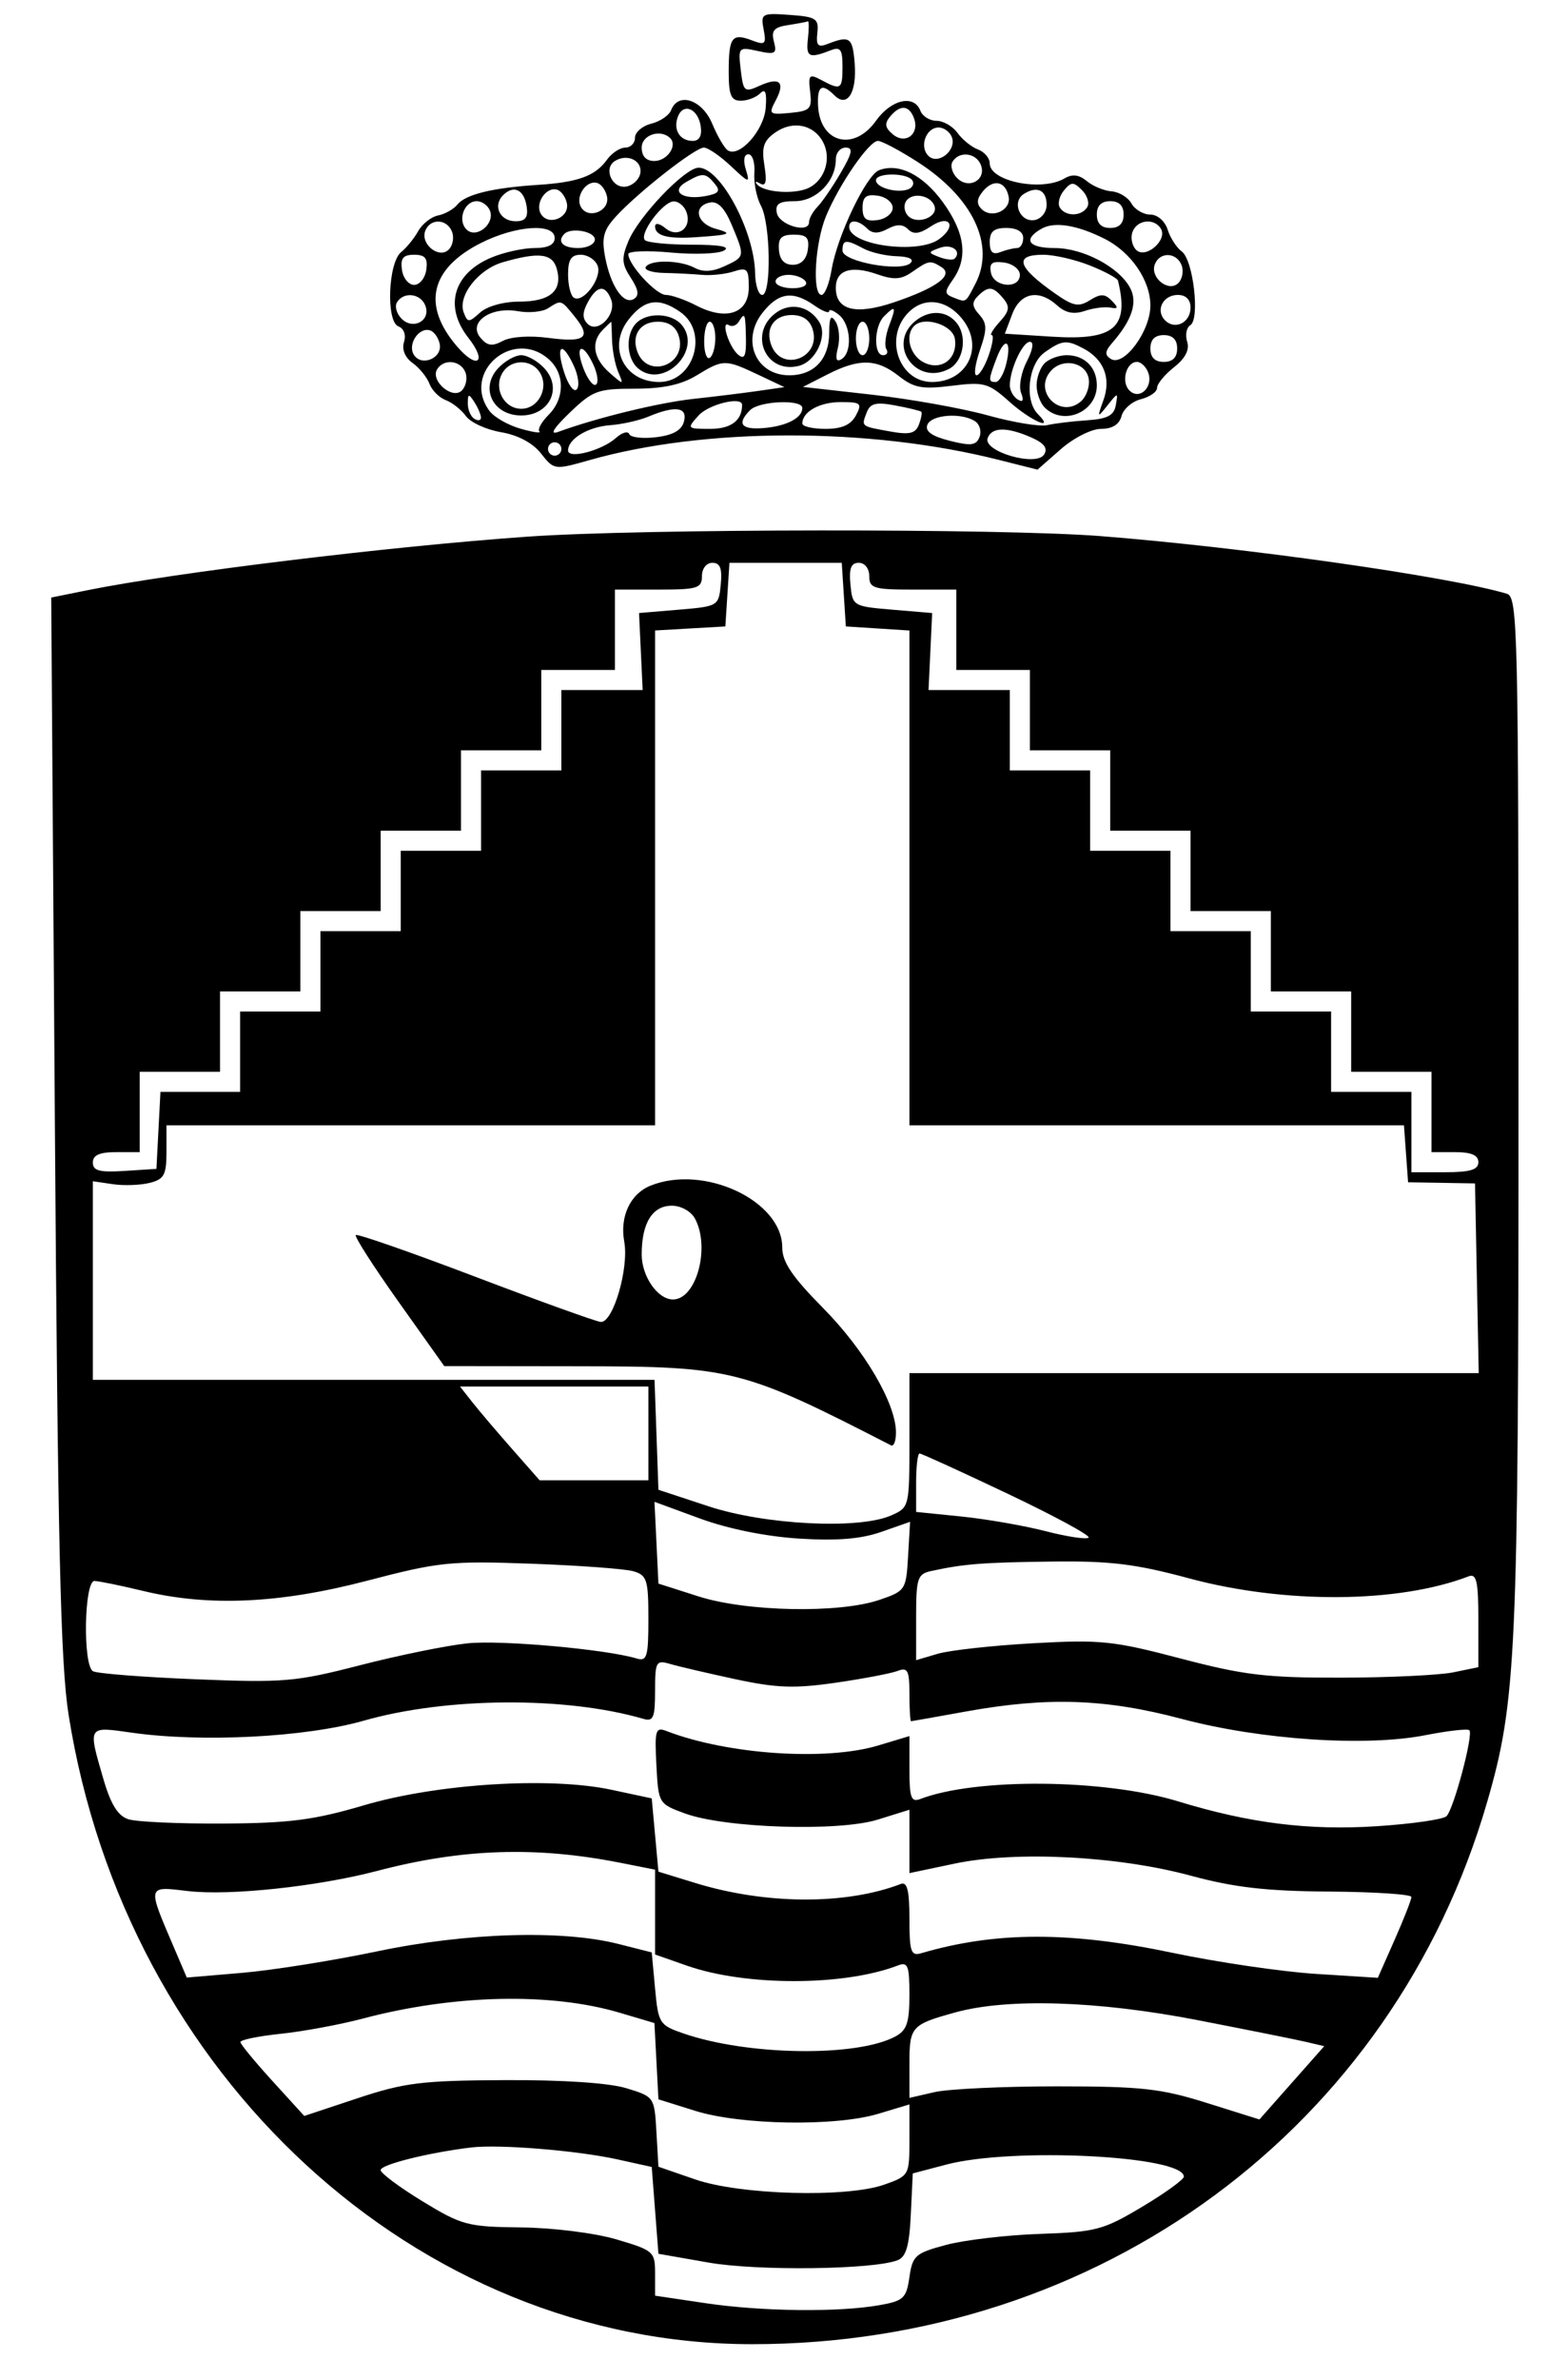 <svg xmlns="http://www.w3.org/2000/svg" viewBox="8.129 2.96 234.264 355.2" version="1.1" id="svg" style="max-height: 500px" width="234.264" height="355.2"><path fill-rule="evenodd" fill="black" stroke="none" d="M122.217 7.353 C 122.641 9.571,122.454 9.743,120.448 8.980 C 117.485 7.854,117.000 8.513,117.000 13.667 C 117.000 17.173,117.344 18.000,118.800 18.000 C 119.790 18.000,121.091 17.509,121.691 16.909 C 122.479 16.121,122.710 16.728,122.524 19.092 C 122.262 22.421,118.625 26.504,116.881 25.426 C 116.380 25.117,115.324 23.319,114.536 21.432 C 113.031 17.829,109.455 16.652,108.396 19.410 C 108.099 20.185,106.763 21.094,105.428 21.429 C 104.092 21.764,103.000 22.705,103.000 23.519 C 103.000 24.334,102.351 25.000,101.557 25.000 C 100.763 25.000,99.525 25.817,98.807 26.816 C 97.058 29.246,94.489 30.181,88.500 30.567 C 81.711 31.005,77.702 31.983,76.475 33.499 C 75.911 34.196,74.610 34.932,73.582 35.133 C 72.555 35.335,71.216 36.390,70.607 37.477 C 69.998 38.564,68.858 39.967,68.072 40.593 C 66.112 42.158,65.779 50.978,67.654 51.697 C 68.479 52.014,68.824 52.979,68.489 54.033 C 68.139 55.137,68.635 56.345,69.775 57.165 C 70.796 57.899,71.929 59.298,72.293 60.273 C 72.657 61.248,73.752 62.343,74.727 62.707 C 75.702 63.071,77.060 64.145,77.744 65.095 C 78.429 66.045,80.790 67.127,82.991 67.498 C 85.511 67.924,87.719 69.098,88.955 70.670 C 90.904 73.148,90.956 73.155,96.209 71.664 C 113.477 66.764,137.989 66.747,157.317 71.622 L 163.134 73.089 166.602 70.045 C 168.534 68.348,171.203 67.000,172.628 67.000 C 174.309 67.000,175.359 66.342,175.688 65.085 C 175.964 64.031,177.271 62.898,178.594 62.566 C 179.918 62.234,181.000 61.473,181.000 60.875 C 181.000 60.277,182.141 58.890,183.535 57.793 C 185.221 56.468,185.878 55.190,185.495 53.984 C 185.178 52.985,185.389 51.878,185.964 51.523 C 187.430 50.616,186.408 41.772,184.693 40.517 C 183.922 39.954,182.970 38.482,182.578 37.246 C 182.172 35.966,181.056 35.000,179.982 35.000 C 178.947 35.000,177.682 34.254,177.171 33.342 C 176.661 32.430,175.326 31.616,174.205 31.534 C 173.084 31.451,171.418 30.762,170.502 30.002 C 169.334 29.032,168.340 28.913,167.169 29.603 C 163.767 31.606,156.000 30.047,156.000 27.362 C 156.000 26.578,155.213 25.643,154.250 25.284 C 153.287 24.925,151.912 23.815,151.193 22.816 C 150.475 21.817,149.060 21.000,148.050 21.000 C 147.040 21.000,145.955 20.325,145.638 19.500 C 144.690 17.028,141.279 17.799,139.000 21.000 C 135.696 25.640,130.631 24.323,130.350 18.750 C 130.200 15.772,130.918 15.318,132.800 17.200 C 134.713 19.113,136.178 16.774,135.818 12.382 C 135.502 8.519,135.092 8.232,131.742 9.536 C 130.336 10.083,130.036 9.748,130.242 7.860 C 130.474 5.740,130.055 5.468,126.121 5.186 C 121.937 4.886,121.764 4.983,122.217 7.353 M128.833 8.750 C 128.521 11.504,128.986 11.738,132.250 10.467 C 133.687 9.908,134.000 10.341,134.000 12.893 C 134.000 16.331,133.768 16.481,130.852 14.921 C 129.028 13.944,128.868 14.111,129.168 16.671 C 129.468 19.225,129.177 19.531,126.178 19.819 C 123.055 20.118,122.925 20.008,124.009 17.983 C 125.498 15.201,124.623 14.395,121.606 15.770 C 119.348 16.799,119.179 16.656,118.798 13.396 C 118.403 10.016,118.468 9.944,121.342 10.575 C 123.960 11.150,124.231 10.992,123.754 9.167 C 123.327 7.534,123.760 7.028,125.858 6.706 C 127.311 6.482,128.645 6.232,128.822 6.150 C 128.998 6.067,129.003 7.237,128.833 8.750 M112.820 21.828 C 113.027 23.240,112.610 24.000,111.629 24.000 C 109.684 24.000,108.661 22.325,109.412 20.369 C 110.226 18.247,112.432 19.191,112.820 21.828 M144.664 20.567 C 145.574 22.939,143.441 24.611,141.530 23.025 C 140.346 22.042,140.246 21.409,141.110 20.367 C 142.608 18.563,143.923 18.637,144.664 20.567 M131.087 24.163 C 132.360 26.542,131.433 29.698,129.093 30.950 C 127.093 32.021,122.381 31.753,121.248 30.505 C 120.837 30.051,121.036 29.987,121.691 30.362 C 122.552 30.856,122.730 30.108,122.332 27.656 C 121.890 24.936,122.211 23.965,123.955 22.744 C 126.564 20.917,129.682 21.537,131.087 24.163 M150.334 23.427 C 151.096 25.414,148.269 27.669,146.825 26.225 C 145.444 24.844,146.478 22.000,148.362 22.000 C 149.145 22.000,150.032 22.642,150.334 23.427 M108.264 23.598 C 109.384 24.717,107.792 27.000,105.893 27.000 C 104.667 27.000,104.000 26.296,104.000 25.000 C 104.000 23.093,106.830 22.163,108.264 23.598 M145.224 27.144 C 153.484 32.444,156.862 39.549,153.865 45.316 C 152.348 48.233,152.504 48.131,150.657 47.422 C 149.202 46.863,149.186 46.572,150.514 44.676 C 152.787 41.431,152.301 37.716,149.009 33.171 C 146.036 29.067,142.410 27.245,139.464 28.375 C 137.548 29.111,133.202 38.221,132.367 43.250 C 132.024 45.313,131.352 47.000,130.872 47.000 C 129.439 47.000,129.884 39.214,131.546 35.218 C 133.541 30.422,137.979 24.000,139.298 24.000 C 139.863 24.000,142.530 25.415,145.224 27.144 M117.314 27.750 C 120.075 30.347,120.199 30.375,119.551 28.250 C 119.133 26.879,119.288 26.000,119.948 26.000 C 120.544 26.000,120.942 27.238,120.833 28.750 C 120.724 30.262,121.167 32.483,121.817 33.684 C 123.253 36.336,123.399 47.000,122.000 47.000 C 121.450 47.000,120.975 45.538,120.944 43.750 C 120.836 37.466,115.766 28.000,112.509 28.000 C 110.480 28.000,103.556 35.243,102.006 38.986 C 100.960 41.510,101.018 42.379,102.370 44.442 C 103.525 46.205,103.657 47.094,102.837 47.601 C 101.308 48.546,99.354 45.699,98.535 41.333 C 97.990 38.431,98.296 37.304,100.183 35.252 C 103.517 31.627,111.986 25.000,113.285 25.000 C 113.893 25.000,115.706 26.238,117.314 27.750 M133.747 28.750 C 132.545 30.813,130.986 33.095,130.281 33.821 C 129.576 34.548,129.000 35.592,129.000 36.141 C 129.000 37.873,124.536 36.583,124.187 34.750 C 123.929 33.396,124.537 33.000,126.870 33.000 C 130.080 33.000,133.000 30.036,133.000 26.777 C 133.000 25.800,133.660 25.000,134.466 25.000 C 135.627 25.000,135.477 25.782,133.747 28.750 M103.788 28.864 C 103.617 29.751,102.693 30.628,101.735 30.812 C 99.600 31.224,98.199 28.113,100.014 26.992 C 101.880 25.838,104.153 26.966,103.788 28.864 M154.677 27.601 C 155.530 29.823,152.866 31.294,151.132 29.560 C 150.379 28.807,150.068 27.699,150.441 27.096 C 151.447 25.468,153.974 25.769,154.677 27.601 M114.900 30.379 C 115.812 31.478,115.544 31.854,113.587 32.228 C 110.133 32.888,108.224 31.545,110.630 30.147 C 113.089 28.718,113.542 28.743,114.900 30.379 M144.447 29.915 C 144.758 30.418,144.447 31.019,143.756 31.252 C 142.030 31.833,139.000 30.961,139.000 29.883 C 139.000 28.714,143.722 28.742,144.447 29.915 M98.824 32.336 C 99.236 34.461,96.087 35.758,94.956 33.929 C 93.983 32.354,95.738 29.746,97.400 30.300 C 98.005 30.501,98.646 31.417,98.824 32.336 M158.824 32.336 C 159.217 34.363,156.292 35.692,154.775 34.175 C 153.988 33.388,154.048 32.647,154.992 31.509 C 156.554 29.627,158.375 30.020,158.824 32.336 M170.559 33.904 C 169.701 35.293,167.318 35.324,166.473 33.956 C 166.118 33.382,166.390 32.235,167.078 31.406 C 168.172 30.088,168.510 30.082,169.782 31.354 C 170.582 32.154,170.932 33.301,170.559 33.904 M86.820 33.828 C 87.055 35.428,86.622 36.000,85.177 36.000 C 82.824 36.000,81.706 33.694,83.291 32.109 C 84.886 30.514,86.443 31.272,86.820 33.828 M92.824 33.336 C 93.236 35.461,90.087 36.758,88.956 34.929 C 87.983 33.354,89.738 30.746,91.400 31.300 C 92.005 31.501,92.646 32.417,92.824 33.336 M164.500 33.570 C 164.500 34.616,163.711 35.625,162.747 35.810 C 160.532 36.237,159.214 33.111,161.104 31.915 C 163.086 30.662,164.500 31.351,164.500 33.570 M141.500 34.000 C 141.500 34.825,140.488 35.644,139.250 35.820 C 137.518 36.065,137.000 35.646,137.000 34.000 C 137.000 32.354,137.518 31.935,139.250 32.180 C 140.488 32.356,141.500 33.175,141.500 34.000 M147.750 33.749 C 148.297 35.392,145.164 36.564,143.820 35.220 C 143.245 34.645,143.092 33.660,143.480 33.032 C 144.364 31.602,147.194 32.078,147.750 33.749 M81.334 34.427 C 82.096 36.414,79.269 38.669,77.825 37.225 C 76.444 35.844,77.478 33.000,79.362 33.000 C 80.145 33.000,81.032 33.642,81.334 34.427 M110.664 34.567 C 111.571 36.931,109.443 38.613,107.542 37.035 C 106.672 36.313,106.000 36.198,106.000 36.771 C 106.000 38.162,107.855 38.662,112.000 38.387 C 117.312 38.033,117.716 37.861,115.000 37.105 C 112.160 36.315,111.630 33.695,114.209 33.198 C 115.382 32.972,116.402 34.025,117.459 36.557 C 119.444 41.307,119.448 41.285,116.364 42.716 C 114.597 43.537,113.155 43.618,111.937 42.966 C 109.730 41.785,105.304 41.698,104.609 42.823 C 104.330 43.276,105.541 43.676,107.300 43.713 C 109.060 43.749,111.625 43.880,113.000 44.003 C 114.375 44.126,116.513 43.898,117.750 43.496 C 119.756 42.846,120.000 43.102,120.000 45.864 C 120.000 49.763,116.672 50.916,112.157 48.581 C 110.475 47.712,108.435 47.000,107.622 47.000 C 106.157 47.000,102.000 42.492,102.000 40.903 C 102.000 40.448,104.860 40.342,108.355 40.669 C 111.850 40.995,115.418 40.866,116.284 40.381 C 117.322 39.800,115.696 39.500,111.512 39.500 C 108.022 39.500,104.860 39.193,104.485 38.818 C 103.572 37.905,107.161 33.071,108.781 33.031 C 109.486 33.014,110.333 33.705,110.664 34.567 M176.000 35.000 C 176.000 36.333,175.333 37.000,174.000 37.000 C 172.667 37.000,172.000 36.333,172.000 35.000 C 172.000 33.667,172.667 33.000,174.000 33.000 C 175.333 33.000,176.000 33.667,176.000 35.000 M148.446 38.663 C 145.272 40.984,135.000 39.591,135.000 36.839 C 135.000 35.663,136.394 35.794,137.693 37.093 C 138.462 37.862,139.363 37.876,140.739 37.139 C 142.120 36.401,143.018 36.418,143.800 37.200 C 144.608 38.008,145.525 37.891,147.203 36.765 C 149.994 34.892,151.163 36.677,148.446 38.663 M75.664 37.567 C 75.995 38.429,75.775 39.625,75.175 40.225 C 73.731 41.669,70.904 39.414,71.666 37.427 C 72.398 35.521,74.913 35.609,75.664 37.567 M173.162 38.620 C 177.105 40.605,180.000 44.821,180.000 48.579 C 180.000 52.412,176.044 57.763,174.099 56.561 C 173.148 55.973,173.195 55.428,174.306 54.151 C 177.269 50.746,178.127 48.106,176.971 45.946 C 175.311 42.844,169.956 40.008,165.750 40.004 C 161.752 40.000,160.880 38.736,163.750 37.105 C 165.674 36.012,169.064 36.558,173.162 38.620 M181.559 37.096 C 182.616 38.806,179.282 41.682,177.874 40.274 C 177.247 39.647,177.005 38.429,177.336 37.567 C 178.028 35.764,180.561 35.481,181.559 37.096 M91.000 38.500 C 91.000 39.504,89.996 40.000,87.968 40.000 C 86.300 40.000,83.411 40.637,81.548 41.415 C 75.843 43.799,74.430 48.735,78.114 53.418 C 80.978 57.059,79.449 58.219,76.422 54.703 C 71.135 48.560,72.394 43.079,79.971 39.250 C 85.179 36.618,91.000 36.222,91.000 38.500 M97.000 38.714 C 97.000 39.421,95.875 40.000,94.500 40.000 C 92.227 40.000,91.296 39.037,92.452 37.881 C 93.464 36.870,97.000 37.518,97.000 38.714 M161.000 38.500 C 161.000 39.325,160.587 40.000,160.082 40.000 C 159.577 40.000,158.452 40.273,157.582 40.607 C 156.448 41.042,156.000 40.617,156.000 39.107 C 156.000 37.526,156.624 37.000,158.500 37.000 C 160.056 37.000,161.000 37.567,161.000 38.500 M128.820 40.250 C 128.615 41.690,127.810 42.500,126.583 42.500 C 125.311 42.500,124.610 41.743,124.500 40.250 C 124.371 38.495,124.863 38.000,126.737 38.000 C 128.656 38.000,129.075 38.452,128.820 40.250 M137.128 40.069 C 138.227 40.656,140.468 41.176,142.109 41.222 C 143.939 41.274,144.735 41.665,144.167 42.233 C 142.765 43.635,134.000 42.044,134.000 40.386 C 134.000 38.720,134.511 38.668,137.128 40.069 M150.747 41.586 C 150.494 41.840,149.467 41.733,148.466 41.349 C 146.737 40.685,146.742 40.616,148.573 39.959 C 150.327 39.331,151.857 40.476,150.747 41.586 M71.820 43.250 C 71.644 44.487,70.825 45.500,70.000 45.500 C 69.175 45.500,68.356 44.487,68.180 43.250 C 67.935 41.518,68.354 41.000,70.000 41.000 C 71.646 41.000,72.065 41.518,71.820 43.250 M91.342 43.198 C 92.179 46.402,90.304 48.000,85.706 48.000 C 83.361 48.000,80.897 48.688,79.850 49.636 C 78.175 51.151,77.995 51.151,77.411 49.628 C 76.468 47.172,79.574 43.180,83.255 42.117 C 88.731 40.536,90.715 40.801,91.342 43.198 M97.417 42.645 C 98.111 44.452,95.263 48.280,93.866 47.417 C 93.390 47.123,93.000 45.559,93.000 43.941 C 93.000 41.722,93.465 41.000,94.893 41.000 C 95.934 41.000,97.070 41.740,97.417 42.645 M170.980 42.609 C 173.191 43.493,175.070 44.506,175.157 44.859 C 176.871 51.883,174.610 53.821,165.377 53.238 L 158.254 52.789 159.346 49.894 C 160.582 46.621,163.336 46.089,166.100 48.590 C 167.315 49.690,168.572 49.938,170.178 49.394 C 171.455 48.962,173.175 48.734,174.000 48.888 C 175.219 49.115,175.261 48.922,174.225 47.859 C 173.201 46.807,172.559 46.795,170.959 47.793 C 169.277 48.844,168.468 48.686,165.734 46.768 C 160.113 42.826,159.558 41.000,163.980 41.000 C 165.619 41.000,168.769 41.724,170.980 42.609 M184.664 42.567 C 184.995 43.429,184.775 44.625,184.175 45.225 C 182.731 46.669,179.904 44.414,180.666 42.427 C 181.398 40.521,183.913 40.609,184.664 42.567 M148.797 42.854 C 150.662 44.036,148.097 45.936,141.720 48.095 C 135.982 50.037,133.000 49.298,133.000 45.933 C 133.000 43.287,135.255 42.545,139.159 43.906 C 141.690 44.788,142.770 44.717,144.422 43.560 C 146.896 41.827,147.122 41.791,148.797 42.854 M160.500 44.000 C 160.500 46.169,156.599 45.870,156.175 43.669 C 155.901 42.249,156.347 41.912,158.161 42.169 C 159.447 42.351,160.500 43.175,160.500 44.000 M128.500 45.000 C 128.851 45.567,128.010 46.000,126.559 46.000 C 125.152 46.000,124.000 45.550,124.000 45.000 C 124.000 44.450,124.873 44.000,125.941 44.000 C 127.009 44.000,128.160 44.450,128.500 45.000 M99.430 47.678 C 100.286 49.910,97.447 52.847,95.915 51.315 C 95.115 50.515,95.122 49.640,95.943 48.107 C 97.302 45.567,98.560 45.412,99.430 47.678 M158.016 47.519 C 159.047 48.762,158.950 49.397,157.483 51.019 C 156.497 52.108,155.961 53.000,156.293 53.000 C 156.625 53.000,156.425 54.350,155.850 56.000 C 155.275 57.650,154.451 59.000,154.020 59.000 C 153.589 59.000,153.820 57.313,154.533 55.250 C 155.620 52.109,155.603 51.246,154.429 49.936 C 153.348 48.730,153.299 48.101,154.214 47.186 C 155.774 45.626,156.497 45.690,158.016 47.519 M71.677 48.601 C 72.530 50.823,69.866 52.294,68.132 50.560 C 67.379 49.807,67.068 48.699,67.441 48.096 C 68.447 46.468,70.974 46.769,71.677 48.601 M129.777 48.557 C 131.000 49.413,132.000 49.808,132.000 49.434 C 132.000 49.061,132.675 49.315,133.500 50.000 C 135.270 51.469,135.491 55.579,133.854 56.590 C 133.061 57.080,132.894 56.558,133.313 54.891 C 133.645 53.567,133.492 51.812,132.974 50.992 C 132.267 49.874,132.027 50.296,132.015 52.679 C 131.996 56.610,129.741 59.000,126.051 59.000 C 121.047 59.000,118.813 53.778,122.055 49.657 C 124.439 46.627,126.586 46.321,129.777 48.557 M186.000 48.893 C 186.000 51.128,183.688 52.288,182.200 50.800 C 180.712 49.312,181.872 47.000,184.107 47.000 C 185.298 47.000,186.000 47.702,186.000 48.893 M93.997 50.245 C 96.542 53.387,95.598 54.148,90.066 53.414 C 87.254 53.041,84.441 53.229,83.245 53.869 C 81.651 54.722,80.924 54.614,79.893 53.371 C 78.008 51.100,81.428 48.696,85.500 49.428 C 87.150 49.724,89.175 49.531,90.000 48.999 C 92.002 47.707,91.921 47.681,93.997 50.245 M109.777 49.557 C 114.057 52.554,111.806 60.000,106.620 60.000 C 101.365 60.000,98.814 54.778,102.055 50.657 C 104.439 47.627,106.586 47.321,109.777 49.557 M124.155 49.604 C 119.851 52.619,122.441 58.859,127.472 57.596 C 130.006 56.960,131.809 53.118,130.538 51.062 C 129.081 48.704,126.335 48.077,124.155 49.604 M151.945 50.657 C 155.186 54.778,152.635 60.000,147.380 60.000 C 142.542 60.000,140.211 53.634,143.655 49.829 C 146.022 47.214,149.511 47.562,151.945 50.657 M140.968 51.584 C 140.428 53.005,140.240 54.580,140.552 55.084 C 140.863 55.588,140.641 56.000,140.059 56.000 C 138.613 56.000,138.717 51.683,140.200 50.200 C 141.939 48.461,142.068 48.692,140.968 51.584 M144.898 50.881 C 140.536 54.414,144.984 60.684,149.962 58.020 C 151.983 56.939,152.648 53.491,151.235 51.427 C 149.805 49.340,147.091 49.106,144.898 50.881 M103.200 51.200 C 101.542 52.858,101.696 56.503,103.487 57.989 C 107.264 61.124,113.124 55.264,109.989 51.487 C 108.503 49.696,104.858 49.542,103.200 51.200 M119.574 53.479 C 119.630 56.098,119.349 56.704,118.432 55.944 C 117.042 54.790,115.750 50.728,117.024 51.515 C 117.485 51.800,118.144 51.575,118.490 51.016 C 119.418 49.514,119.493 49.684,119.574 53.479 M129.535 52.112 C 130.878 56.341,124.957 58.657,123.370 54.523 C 122.413 52.028,123.772 50.000,126.401 50.000 C 128.030 50.000,129.092 50.715,129.535 52.112 M99.572 53.750 C 99.611 55.263,100.025 57.400,100.491 58.500 C 101.328 60.473,101.310 60.474,99.170 58.595 C 96.756 56.475,96.383 54.017,98.200 52.200 C 98.860 51.540,99.422 51.000,99.450 51.000 C 99.478 51.000,99.532 52.237,99.572 53.750 M109.535 53.112 C 110.878 57.341,104.957 59.657,103.370 55.523 C 102.413 53.028,103.772 51.000,106.401 51.000 C 108.030 51.000,109.092 51.715,109.535 53.112 M115.000 53.441 C 115.000 54.784,114.625 56.114,114.167 56.397 C 113.708 56.680,113.333 55.582,113.333 53.956 C 113.333 52.330,113.708 51.000,114.167 51.000 C 114.625 51.000,115.000 52.098,115.000 53.441 M138.000 53.500 C 138.000 54.875,137.550 56.000,137.000 56.000 C 136.450 56.000,136.000 54.875,136.000 53.500 C 136.000 52.125,136.450 51.000,137.000 51.000 C 137.550 51.000,138.000 52.125,138.000 53.500 M150.798 53.588 C 151.227 56.590,148.688 58.439,146.064 57.034 C 144.038 55.950,143.308 53.025,144.713 51.621 C 146.227 50.106,150.498 51.487,150.798 53.588 M73.824 54.336 C 74.236 56.461,71.087 57.758,69.956 55.929 C 68.983 54.354,70.738 51.746,72.400 52.300 C 73.005 52.501,73.646 53.417,73.824 54.336 M184.000 55.000 C 184.000 56.333,183.333 57.000,182.000 57.000 C 180.667 57.000,180.000 56.333,180.000 55.000 C 180.000 53.667,180.667 53.000,182.000 53.000 C 183.333 53.000,184.000 53.667,184.000 55.000 M158.440 57.382 C 158.079 58.822,157.382 60.000,156.892 60.000 C 155.764 60.000,155.774 59.724,157.028 56.426 C 158.295 53.093,159.339 53.799,158.440 57.382 M161.533 56.937 C 160.698 58.552,160.312 60.651,160.677 61.601 C 161.128 62.775,160.965 63.097,160.170 62.605 C 159.526 62.207,159.000 61.263,159.000 60.506 C 159.000 58.129,160.904 54.000,162.001 54.000 C 162.629 54.000,162.440 55.182,161.533 56.937 M170.043 55.023 C 173.059 56.637,174.147 59.460,172.994 62.685 C 172.033 65.375,172.059 65.411,173.584 63.500 C 175.164 61.519,175.176 61.519,174.830 63.480 C 174.560 65.007,173.568 65.521,170.490 65.724 C 168.296 65.869,165.631 66.195,164.570 66.447 C 163.508 66.700,159.518 66.042,155.702 64.985 C 151.887 63.927,144.114 62.539,138.430 61.899 L 128.094 60.736 131.759 58.868 C 136.500 56.451,139.107 56.510,142.412 59.109 C 144.677 60.891,145.906 61.117,150.318 60.566 C 155.166 59.960,155.789 60.133,158.951 62.957 C 162.171 65.831,165.810 67.410,163.200 64.800 C 161.142 62.742,161.744 57.292,164.223 55.557 C 166.840 53.723,167.501 53.663,170.043 55.023 M90.171 56.655 C 92.543 58.801,92.504 62.496,90.083 64.917 C 89.029 65.971,88.415 67.082,88.719 67.386 C 89.023 67.690,87.748 67.504,85.886 66.973 C 84.024 66.442,81.938 65.245,81.250 64.313 C 77.002 58.554,84.838 51.828,90.171 56.655 M93.887 57.652 C 94.552 59.111,94.730 60.670,94.282 61.118 C 93.834 61.566,92.980 60.372,92.383 58.466 C 91.107 54.389,92.145 53.827,93.887 57.652 M96.802 57.464 C 97.419 58.820,97.580 60.142,97.158 60.402 C 96.737 60.663,95.893 59.554,95.283 57.938 C 93.942 54.387,95.218 53.989,96.802 57.464 M82.496 58.004 C 79.803 60.981,81.816 65.000,86.000 65.000 C 90.184 65.000,92.197 60.981,89.504 58.004 C 88.506 56.902,86.930 56.000,86.000 56.000 C 85.070 56.000,83.494 56.902,82.496 58.004 M164.200 57.200 C 163.540 57.860,163.000 59.345,163.000 60.500 C 163.000 61.655,163.540 63.140,164.200 63.800 C 167.005 66.605,172.000 64.492,172.000 60.500 C 172.000 57.820,170.180 56.000,167.500 56.000 C 166.345 56.000,164.860 56.540,164.200 57.200 M77.664 58.567 C 77.995 59.429,77.753 60.647,77.126 61.274 C 75.718 62.682,72.384 59.806,73.441 58.096 C 74.439 56.481,76.972 56.764,77.664 58.567 M88.866 58.724 C 90.139 61.000,88.518 64.000,86.015 64.000 C 83.488 64.000,81.878 61.096,83.120 58.776 C 84.332 56.511,87.611 56.482,88.866 58.724 M121.413 58.919 L 125.326 60.769 121.413 61.334 C 119.261 61.644,114.887 62.182,111.693 62.528 C 106.548 63.086,97.238 65.360,91.500 67.459 C 90.209 67.932,90.824 66.916,93.235 64.595 C 96.676 61.284,97.444 61.000,102.961 61.000 C 107.188 61.000,109.916 60.412,112.226 59.004 C 116.188 56.588,116.480 56.586,121.413 58.919 M170.798 59.588 C 170.962 60.736,170.406 62.248,169.561 62.949 C 166.513 65.479,162.521 61.487,165.051 58.439 C 166.824 56.302,170.432 57.023,170.798 59.588 M179.664 58.567 C 180.498 60.739,178.382 62.782,176.867 61.267 C 175.587 59.987,176.380 57.000,178.000 57.000 C 178.585 57.000,179.333 57.705,179.664 58.567 M79.985 65.309 C 79.993 65.754,79.550 65.840,79.000 65.500 C 78.450 65.160,78.007 64.121,78.015 63.191 C 78.029 61.734,78.165 61.707,79.000 63.000 C 79.533 63.825,79.976 64.864,79.985 65.309 M119.000 63.418 C 119.000 65.753,117.343 67.000,114.238 67.000 C 110.753 67.000,110.722 66.964,112.500 65.000 C 114.026 63.313,119.000 62.103,119.000 63.418 M128.000 63.878 C 128.000 65.366,125.652 66.591,122.250 66.877 C 118.862 67.162,118.158 66.242,120.200 64.200 C 121.577 62.823,128.000 62.557,128.000 63.878 M136.000 65.000 C 135.246 66.409,133.906 67.000,131.465 67.000 C 129.559 67.000,128.000 66.640,128.000 66.200 C 128.000 64.438,130.578 63.000,133.735 63.000 C 136.760 63.000,136.971 63.186,136.000 65.000 M145.774 64.446 C 145.924 64.593,145.759 65.464,145.408 66.380 C 144.903 67.696,144.003 67.909,141.134 67.391 C 136.697 66.590,136.803 66.676,137.616 64.558 C 138.148 63.172,138.993 62.963,141.890 63.504 C 143.875 63.875,145.623 64.299,145.774 64.446 M110.316 65.901 C 109.973 67.213,108.684 67.940,106.159 68.245 C 104.147 68.489,102.341 68.281,102.146 67.783 C 101.952 67.285,101.052 67.545,100.146 68.361 C 98.064 70.237,93.000 71.562,93.000 70.231 C 93.000 68.490,95.990 66.694,99.291 66.451 C 101.056 66.321,103.625 65.745,105.000 65.171 C 109.037 63.485,110.881 63.738,110.316 65.901 M153.784 65.845 C 154.490 66.293,154.800 67.357,154.474 68.208 C 153.984 69.483,153.196 69.583,150.011 68.775 C 147.337 68.096,146.308 67.361,146.678 66.396 C 147.260 64.879,151.717 64.534,153.784 65.845 M162.231 68.295 C 164.139 69.137,164.709 69.901,164.121 70.832 C 162.937 72.709,154.923 70.365,155.690 68.366 C 156.326 66.708,158.579 66.684,162.231 68.295 M92.000 70.000 C 92.000 70.550,91.550 71.000,91.000 71.000 C 90.450 71.000,90.000 70.550,90.000 70.000 C 90.000 69.450,90.450 69.000,91.000 69.000 C 91.550 69.000,92.000 69.450,92.000 70.000 M87.000 83.091 C 66.522 84.526,34.267 88.450,21.141 91.104 L 15.782 92.187 16.329 170.844 C 16.766 233.806,17.175 251.396,18.376 259.004 C 26.892 312.925,70.439 353.000,120.516 353.000 C 172.445 353.000,216.215 320.712,230.328 271.995 C 234.676 256.984,234.994 249.955,234.997 168.817 C 235.000 96.649,234.897 92.104,233.250 91.617 C 224.492 89.024,194.070 84.709,172.605 83.017 C 157.807 81.850,104.053 81.897,87.000 83.091 M115.813 90.250 C 115.505 93.452,115.412 93.507,109.551 94.000 L 103.603 94.500 103.874 100.250 L 104.145 106.000 98.073 106.000 L 92.000 106.000 92.000 112.000 L 92.000 118.000 86.000 118.000 L 80.000 118.000 80.000 124.000 L 80.000 130.000 74.000 130.000 L 68.000 130.000 68.000 136.000 L 68.000 142.000 62.000 142.000 L 56.000 142.000 56.000 148.000 L 56.000 154.000 50.000 154.000 L 44.000 154.000 44.000 160.000 L 44.000 166.000 38.050 166.000 L 32.100 166.000 31.800 171.750 L 31.500 177.500 26.750 177.805 C 22.989 178.046,22.000 177.786,22.000 176.555 C 22.000 175.445,23.001 175.000,25.500 175.000 L 29.000 175.000 29.000 169.000 L 29.000 163.000 35.000 163.000 L 41.000 163.000 41.000 157.000 L 41.000 151.000 47.000 151.000 L 53.000 151.000 53.000 145.000 L 53.000 139.000 59.000 139.000 L 65.000 139.000 65.000 133.000 L 65.000 127.000 71.000 127.000 L 77.000 127.000 77.000 121.000 L 77.000 115.000 83.000 115.000 L 89.000 115.000 89.000 109.000 L 89.000 103.000 94.500 103.000 L 100.000 103.000 100.000 97.000 L 100.000 91.000 106.500 91.000 C 112.333 91.000,113.000 90.795,113.000 89.000 C 113.000 87.853,113.667 87.000,114.563 87.000 C 115.725 87.000,116.046 87.836,115.813 90.250 M134.195 91.750 L 134.500 96.500 139.250 96.805 L 144.000 97.110 144.000 134.055 L 144.000 171.000 180.943 171.000 L 217.885 171.000 218.193 175.250 L 218.500 179.500 223.500 179.585 L 228.500 179.670 228.777 193.835 L 229.055 208.000 186.527 208.000 L 144.000 208.000 144.000 218.025 C 144.000 228.001,143.987 228.055,141.250 229.257 C 136.444 231.369,122.430 230.665,114.000 227.889 L 106.500 225.419 106.210 217.210 L 105.919 209.000 63.960 209.000 L 22.000 209.000 22.000 194.173 L 22.000 179.346 24.987 179.785 C 26.630 180.026,29.105 179.939,30.487 179.593 C 32.645 179.051,33.000 178.399,33.000 174.981 L 33.000 171.000 69.500 171.000 L 106.000 171.000 106.000 134.052 L 106.000 97.105 111.250 96.802 L 116.500 96.500 116.805 91.750 L 117.110 87.000 125.500 87.000 L 133.890 87.000 134.195 91.750 M138.000 89.000 C 138.000 90.795,138.667 91.000,144.500 91.000 L 151.000 91.000 151.000 97.000 L 151.000 103.000 156.500 103.000 L 162.000 103.000 162.000 109.000 L 162.000 115.000 168.000 115.000 L 174.000 115.000 174.000 121.000 L 174.000 127.000 180.000 127.000 L 186.000 127.000 186.000 133.000 L 186.000 139.000 192.000 139.000 L 198.000 139.000 198.000 145.000 L 198.000 151.000 204.000 151.000 L 210.000 151.000 210.000 157.000 L 210.000 163.000 216.000 163.000 L 222.000 163.000 222.000 169.000 L 222.000 175.000 225.500 175.000 C 227.944 175.000,229.000 175.452,229.000 176.500 C 229.000 177.633,227.778 178.000,224.000 178.000 L 219.000 178.000 219.000 172.000 L 219.000 166.000 213.000 166.000 L 207.000 166.000 207.000 160.000 L 207.000 154.000 201.000 154.000 L 195.000 154.000 195.000 148.000 L 195.000 142.000 189.000 142.000 L 183.000 142.000 183.000 136.000 L 183.000 130.000 177.000 130.000 L 171.000 130.000 171.000 124.000 L 171.000 118.000 165.000 118.000 L 159.000 118.000 159.000 112.000 L 159.000 106.000 152.927 106.000 L 146.855 106.000 147.126 100.250 L 147.397 94.500 141.449 94.000 C 135.588 93.507,135.495 93.452,135.187 90.250 C 134.954 87.836,135.275 87.000,136.437 87.000 C 137.333 87.000,138.000 87.853,138.000 89.000 M105.315 180.007 C 102.300 181.222,100.707 184.612,101.392 188.355 C 102.121 192.341,99.709 200.551,97.867 200.353 C 97.115 200.273,88.668 197.230,79.096 193.591 C 69.524 189.952,61.509 187.158,61.285 187.382 C 61.061 187.606,63.943 192.100,67.689 197.368 L 74.500 206.948 94.624 206.974 C 117.562 207.004,119.031 207.376,141.250 218.782 C 141.662 218.993,141.996 218.117,141.990 216.833 C 141.972 212.523,137.295 204.549,131.123 198.305 C 126.490 193.618,125.000 191.413,125.000 189.244 C 125.000 182.256,113.328 176.779,105.315 180.007 M111.965 184.934 C 114.278 189.256,112.166 197.000,108.674 197.000 C 106.394 197.000,104.000 193.557,104.000 190.279 C 104.000 185.582,105.596 183.000,108.500 183.000 C 109.879 183.000,111.377 183.837,111.965 184.934 M105.000 217.000 L 105.000 224.000 96.876 224.000 L 88.752 224.000 84.626 219.315 C 82.357 216.738,79.680 213.588,78.677 212.315 L 76.855 210.000 90.927 210.000 L 105.000 210.000 105.000 217.000 M158.674 226.005 C 165.631 229.308,171.075 232.258,170.772 232.561 C 170.469 232.864,167.584 232.432,164.361 231.602 C 161.137 230.771,155.463 229.784,151.750 229.408 L 145.000 228.724 145.000 224.362 C 145.000 221.963,145.231 220.000,145.513 220.000 C 145.795 220.000,151.718 222.702,158.674 226.005 M127.500 232.706 C 133.170 233.063,136.752 232.771,139.799 231.705 L 144.098 230.200 143.799 235.350 C 143.507 240.378,143.406 240.532,139.500 241.863 C 133.521 243.900,119.668 243.633,112.500 241.343 L 106.500 239.426 106.205 233.321 L 105.910 227.216 112.705 229.710 C 116.891 231.246,122.572 232.397,127.500 232.706 M102.750 237.582 C 104.783 238.171,105.000 238.854,105.000 244.684 C 105.000 250.361,104.790 251.072,103.250 250.610 C 98.628 249.223,82.977 247.822,77.963 248.346 C 74.868 248.670,67.659 250.139,61.945 251.611 C 52.285 254.099,50.552 254.247,37.288 253.710 C 29.442 253.392,22.567 252.850,22.011 252.507 C 20.481 251.561,20.704 238.992,22.250 239.036 C 22.938 239.055,26.200 239.723,29.500 240.520 C 39.335 242.895,49.934 242.411,63.002 238.991 C 73.684 236.195,75.423 236.015,87.500 236.456 C 94.650 236.717,101.513 237.223,102.750 237.582 M185.737 238.633 C 200.050 242.492,217.048 242.373,227.563 238.338 C 228.729 237.890,229.000 239.118,229.000 244.848 L 229.000 251.909 225.250 252.679 C 223.188 253.102,215.650 253.460,208.500 253.474 C 197.315 253.496,193.965 253.097,184.508 250.610 C 174.467 247.970,172.564 247.773,162.508 248.333 C 156.454 248.670,150.037 249.377,148.250 249.903 L 145.000 250.860 145.000 244.449 C 145.000 238.612,145.201 237.994,147.250 237.549 C 152.149 236.484,154.910 236.267,165.237 236.136 C 173.992 236.025,177.778 236.486,185.737 238.633 M118.000 253.701 C 124.164 255.025,126.836 255.119,133.000 254.226 C 137.125 253.628,141.287 252.835,142.250 252.463 C 143.742 251.886,144.000 252.391,144.000 255.893 C 144.000 258.152,144.113 259.991,144.250 259.980 C 144.387 259.970,148.100 259.310,152.500 258.515 C 164.658 256.319,173.340 256.617,184.641 259.620 C 196.466 262.763,212.179 263.815,221.093 262.061 C 224.449 261.401,227.402 261.069,227.656 261.323 C 228.287 261.954,225.330 273.070,224.243 274.157 C 223.763 274.637,219.103 275.310,213.886 275.652 C 203.698 276.321,194.838 275.216,184.135 271.942 C 173.149 268.580,153.913 268.410,145.598 271.601 C 144.265 272.112,144.000 271.383,144.000 267.205 L 144.000 262.196 139.341 263.598 C 131.509 265.955,116.814 264.953,107.696 261.440 C 106.067 260.812,105.922 261.302,106.196 266.526 C 106.498 272.274,106.523 272.316,110.500 273.762 C 116.503 275.946,133.436 276.482,139.250 274.674 L 144.000 273.196 144.000 277.928 L 144.000 282.659 150.750 281.240 C 159.904 279.315,175.099 280.088,186.000 283.034 C 192.552 284.804,197.307 285.350,206.747 285.415 C 213.483 285.462,218.995 285.825,218.997 286.221 C 218.999 286.618,217.871 289.497,216.490 292.618 L 213.981 298.293 204.740 297.707 C 199.658 297.385,190.016 295.969,183.314 294.561 C 167.990 291.341,156.914 291.359,145.750 294.623 C 144.229 295.068,144.000 294.393,144.000 289.460 C 144.000 285.271,143.666 283.914,142.724 284.276 C 134.506 287.429,122.543 287.373,112.000 284.131 L 106.500 282.440 106.000 276.970 L 105.500 271.500 99.500 270.217 C 90.269 268.243,73.476 269.294,62.500 272.532 C 55.058 274.727,51.423 275.199,41.500 275.257 C 34.900 275.295,28.513 275.006,27.307 274.614 C 25.732 274.102,24.674 272.391,23.557 268.547 C 21.254 260.627,21.186 260.740,27.750 261.678 C 38.254 263.180,53.767 262.382,62.500 259.891 C 74.858 256.367,92.690 256.253,104.250 259.624 C 105.740 260.059,106.000 259.439,106.000 255.451 C 106.000 251.064,106.143 250.809,108.250 251.428 C 109.487 251.792,113.875 252.814,118.000 253.701 M100.750 281.105 L 106.000 282.142 106.000 288.477 L 106.000 294.812 110.750 296.476 C 119.552 299.560,134.188 299.551,142.252 296.457 C 143.774 295.873,144.000 296.441,144.000 300.858 C 144.000 304.989,143.610 306.138,141.896 307.055 C 136.117 310.149,119.864 309.916,110.252 306.603 C 106.644 305.360,106.481 305.102,106.000 299.905 L 105.500 294.500 100.500 293.233 C 92.094 291.103,77.823 291.543,64.463 294.344 C 57.884 295.724,48.796 297.168,44.269 297.554 L 36.038 298.255 34.164 293.877 C 30.097 284.378,30.040 284.612,36.233 285.340 C 42.429 286.068,55.591 284.664,64.500 282.324 C 77.175 278.995,88.191 278.624,100.750 281.105 M100.732 303.513 L 105.902 305.048 106.201 310.743 L 106.500 316.437 112.000 318.158 C 118.820 320.291,132.960 320.518,139.341 318.598 L 144.000 317.196 144.000 322.520 C 144.000 327.770,143.948 327.863,140.250 329.172 C 134.640 331.159,118.738 330.722,112.000 328.398 L 106.500 326.500 106.199 321.275 C 105.899 316.085,105.868 316.041,101.699 314.775 C 99.096 313.984,92.180 313.526,83.500 313.569 C 71.154 313.629,68.560 313.949,61.543 316.278 L 53.586 318.919 48.839 313.709 C 46.227 310.844,44.070 308.227,44.045 307.892 C 44.020 307.558,46.735 306.999,50.078 306.650 C 53.421 306.300,58.933 305.279,62.328 304.381 C 75.942 300.778,90.421 300.451,100.732 303.513 M187.000 304.601 C 194.425 306.040,201.732 307.505,203.237 307.858 L 205.974 308.500 201.132 313.972 L 196.291 319.443 188.417 316.972 C 181.555 314.818,178.676 314.500,166.021 314.500 C 158.035 314.500,149.813 314.888,147.750 315.361 L 144.000 316.223 144.000 311.170 C 144.000 305.572,144.263 305.277,150.873 303.454 C 158.700 301.297,172.145 301.723,187.000 304.601 M100.425 325.415 L 105.500 326.537 106.000 333.019 L 106.500 339.500 114.000 340.814 C 121.277 342.089,138.553 341.876,142.228 340.466 C 143.501 339.977,143.981 338.327,144.205 333.660 L 144.500 327.500 149.500 326.182 C 159.428 323.565,185.000 324.862,185.000 327.983 C 185.000 328.414,182.188 330.445,178.750 332.496 C 172.955 335.954,171.844 336.248,163.500 336.531 C 158.550 336.700,152.250 337.437,149.500 338.169 C 144.885 339.398,144.462 339.768,144.000 342.985 C 143.547 346.146,143.127 346.537,139.500 347.178 C 133.392 348.257,121.922 348.125,113.541 346.878 L 106.000 345.757 106.000 342.406 C 106.000 339.191,105.768 338.987,100.250 337.358 C 97.010 336.401,90.789 335.618,86.000 335.565 C 77.993 335.476,77.137 335.250,71.250 331.663 C 67.813 329.569,65.000 327.470,65.000 326.999 C 65.000 326.181,72.143 324.397,78.500 323.628 C 82.681 323.122,94.361 324.074,100.425 325.415 M251.000 358.435 C 251.000 360.874,250.561 364.024,250.025 365.435 L 249.050 368.000 124.525 368.000 C 42.175 368.000,0.000 368.339,0.000 369.000 C 0.000 369.661,42.667 370.000,126.000 370.000 L 252.000 370.000 252.000 362.000 C 252.000 357.600,251.775 354.000,251.500 354.000 C 251.225 354.000,251.000 355.996,251.000 358.435 M61.750 364.750 C 95.988 364.896,152.013 364.896,186.250 364.750 C 220.488 364.604,192.475 364.485,124.000 364.485 C 55.525 364.485,27.513 364.604,61.750 364.750"/></svg>